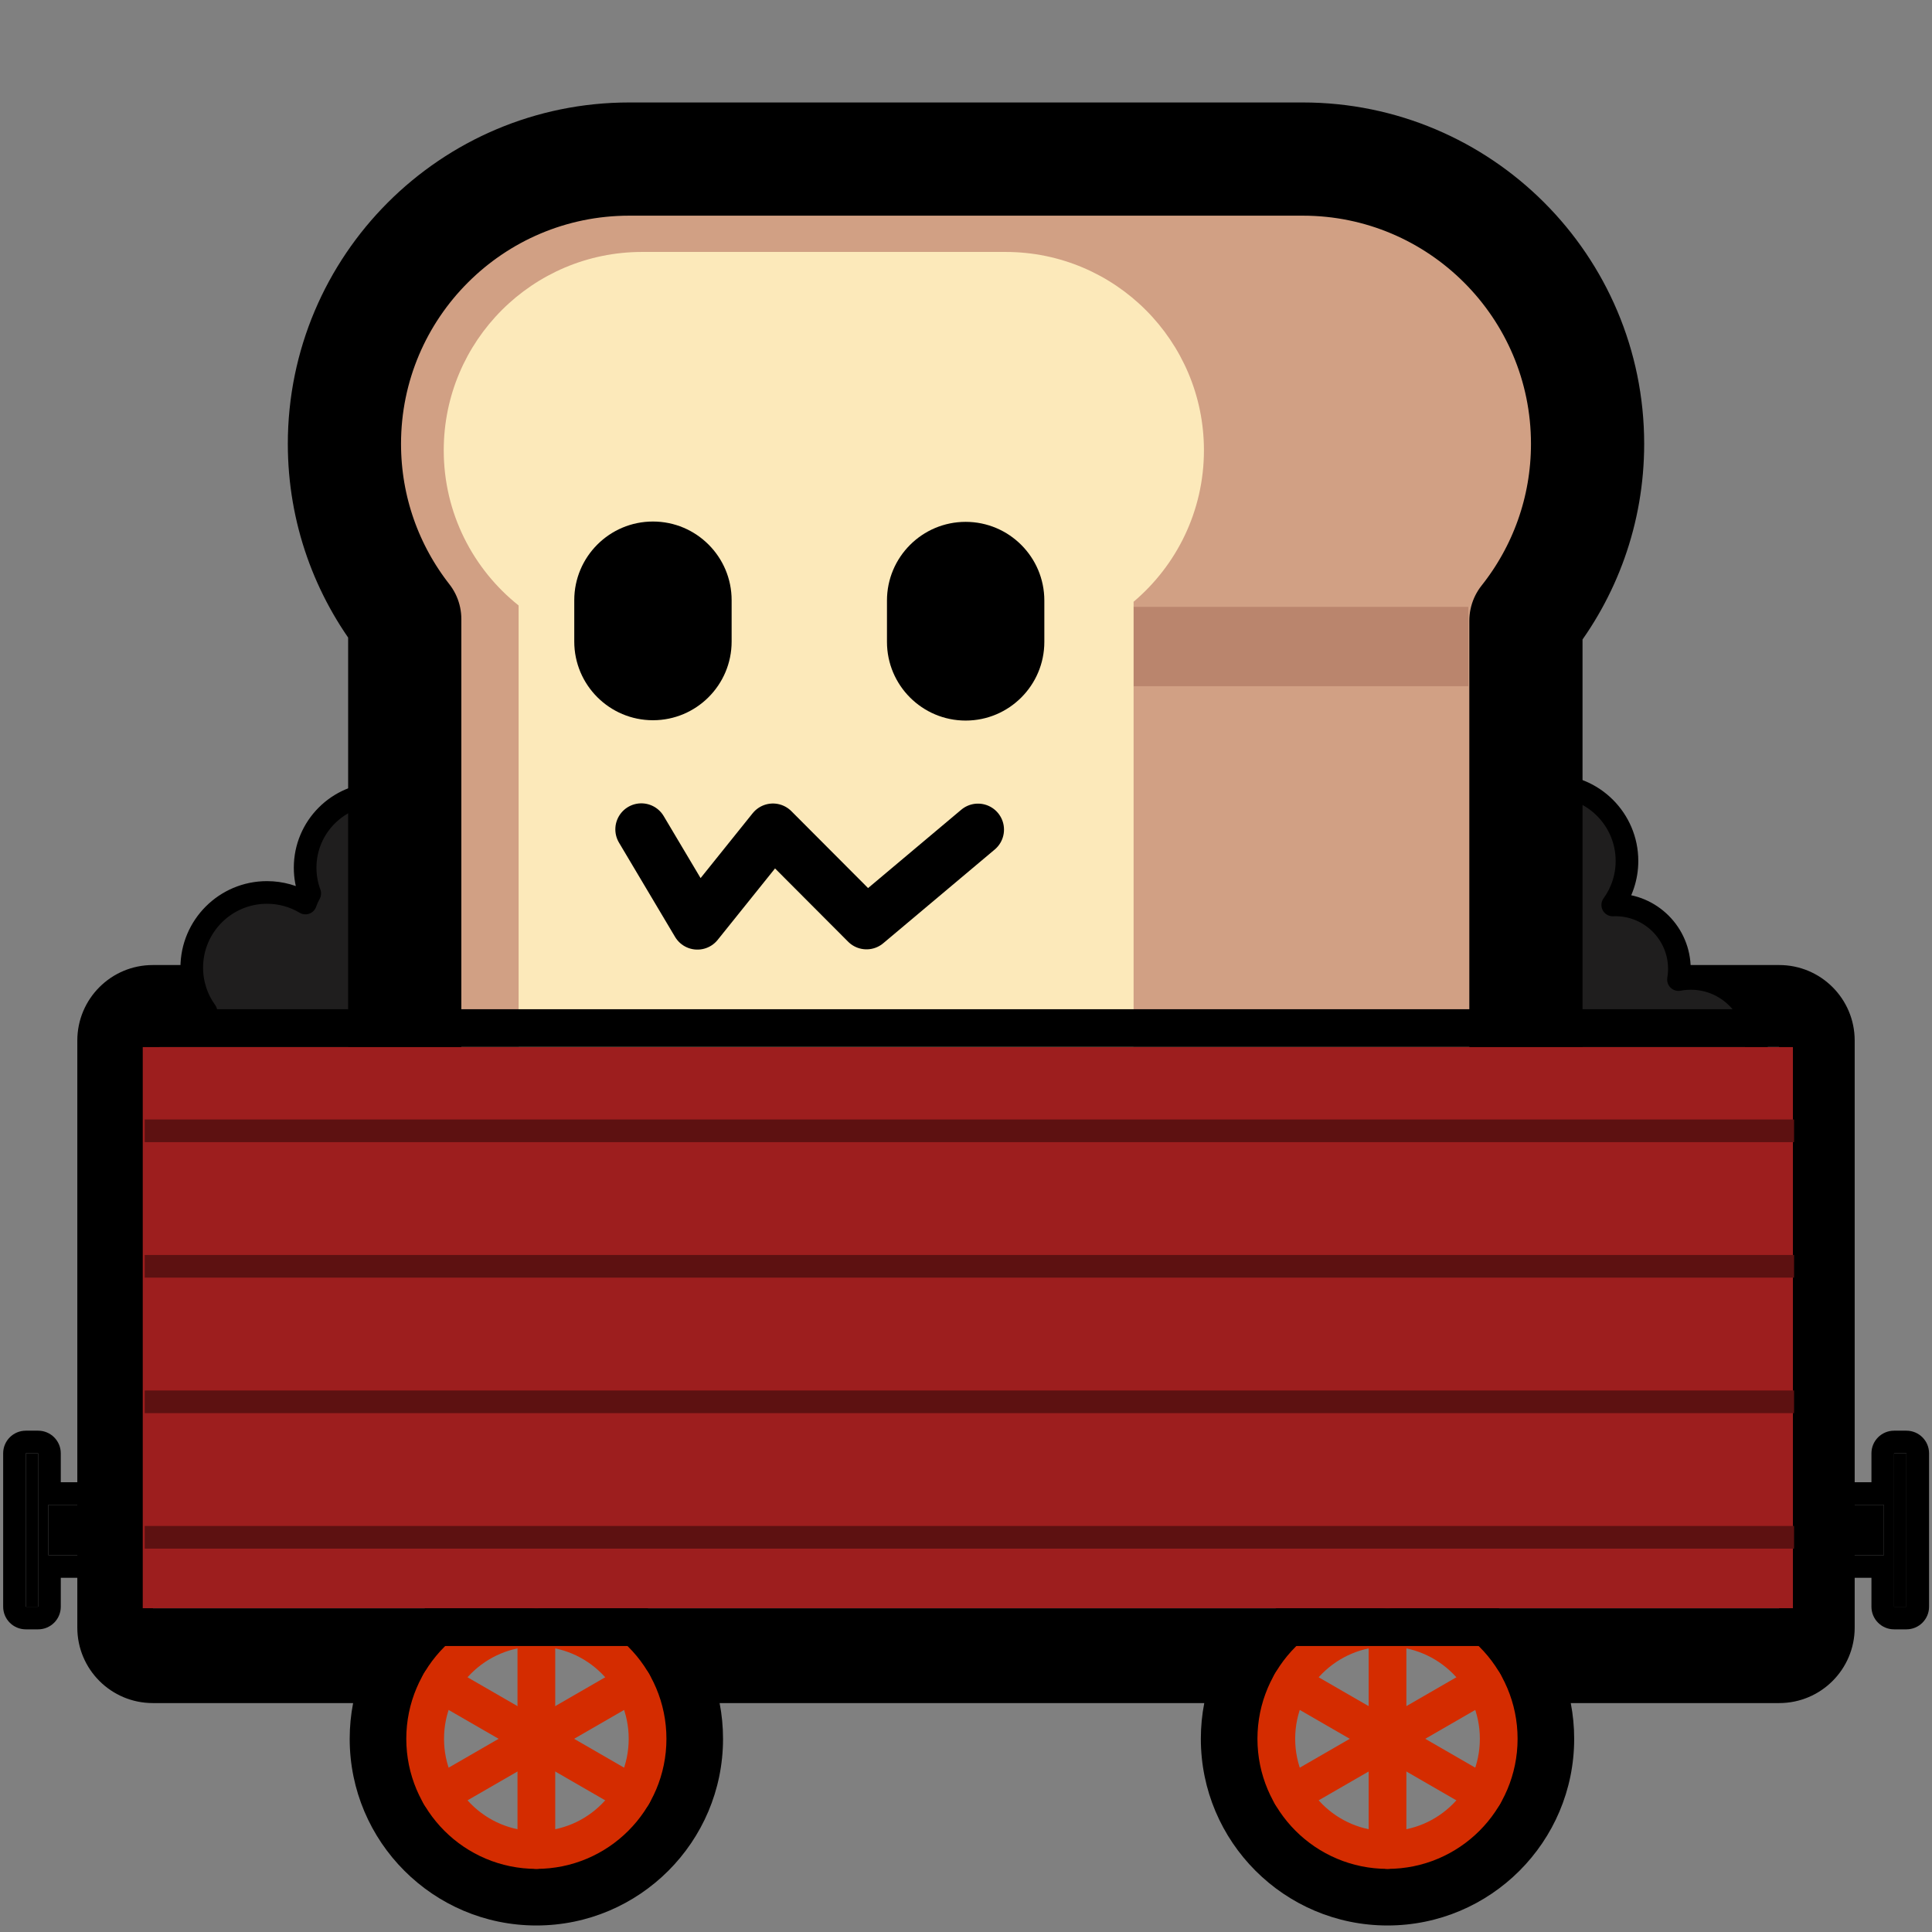 <?xml version="1.0" encoding="UTF-8" standalone="no"?>
<!DOCTYPE svg PUBLIC "-//W3C//DTD SVG 1.1//EN" "http://www.w3.org/Graphics/SVG/1.1/DTD/svg11.dtd">
<svg width="100%" height="100%" viewBox="0 0 256 256" version="1.1" xmlns="http://www.w3.org/2000/svg" xmlns:xlink="http://www.w3.org/1999/xlink" xml:space="preserve" xmlns:serif="http://www.serif.com/" style="fill-rule:evenodd;clip-rule:evenodd;stroke-linejoin:round;stroke-miterlimit:2;">
    <rect x="0" y="0" width="256" height="256" fill="#808080" stroke="none"/>
    <rect id="neobread_train_wagon" x="0" y="0" width="256" height="256" style="fill:none;"/>
    <path id="Wagon-outline" serif:id="Wagon outline" d="M205.572,223.666C206.232,225.795 206.587,228.057 206.587,230.401C206.587,242.949 196.4,253.136 183.853,253.136C171.305,253.136 161.118,242.949 161.118,230.401C161.118,228.057 161.473,225.795 162.134,223.666L92.79,223.666C93.45,225.795 93.806,228.057 93.806,230.401C93.806,242.949 83.619,253.136 71.071,253.136C58.523,253.136 48.336,242.949 48.336,230.401C48.336,228.057 48.692,225.795 49.352,223.666L20.245,223.666C15.827,223.666 12.245,220.085 12.245,215.666L12.245,137.873C12.245,133.455 15.827,129.873 20.245,129.873L235.755,129.873C240.173,129.873 243.755,133.455 243.755,137.873L243.755,215.666C243.755,220.085 240.173,223.666 235.755,223.666L205.572,223.666ZM183.853,215.666C175.72,215.666 169.118,222.269 169.118,230.401C169.118,238.533 175.72,245.136 183.853,245.136C191.985,245.136 198.587,238.533 198.587,230.401C198.587,222.269 191.985,215.666 183.853,215.666ZM235.755,215.666L235.755,137.873L20.245,137.873L20.245,215.666L235.755,215.666ZM71.071,215.666C62.939,215.666 56.336,222.269 56.336,230.401C56.336,238.533 62.939,245.136 71.071,245.136C79.203,245.136 85.806,238.533 85.806,230.401C85.806,222.269 79.203,215.666 71.071,215.666Z"/>
    <path d="M208.134,225.666C208.431,227.199 208.587,228.782 208.587,230.401C208.587,244.053 197.504,255.136 183.853,255.136C170.201,255.136 159.118,244.053 159.118,230.401C159.118,228.782 159.274,227.199 159.571,225.666L95.352,225.666C95.65,227.199 95.806,228.782 95.806,230.401C95.806,244.053 84.723,255.136 71.071,255.136C57.42,255.136 46.336,244.053 46.336,230.401C46.336,228.782 46.492,227.199 46.79,225.666L20.245,225.666C14.722,225.666 10.245,221.189 10.245,215.666L10.245,137.873C10.245,132.35 14.722,127.873 20.245,127.873L235.755,127.873C241.278,127.873 245.755,132.35 245.755,137.873L245.755,215.666C245.755,221.189 241.278,225.666 235.755,225.666L208.134,225.666ZM183.853,215.666C175.72,215.666 169.118,222.269 169.118,230.401C169.118,238.533 175.72,245.136 183.853,245.136C191.985,245.136 198.587,238.533 198.587,230.401C198.587,222.269 191.985,215.666 183.853,215.666ZM235.755,215.666L235.755,137.873L20.245,137.873L20.245,215.666L235.755,215.666ZM71.071,215.666C62.939,215.666 56.336,222.269 56.336,230.401C56.336,238.533 62.939,245.136 71.071,245.136C79.203,245.136 85.806,238.533 85.806,230.401C85.806,222.269 79.203,215.666 71.071,215.666Z"/>
    <g id="Right-wheel" serif:id="Right wheel">
        <path d="M183.853,207.666C196.4,207.666 206.587,217.853 206.587,230.401C206.587,242.949 196.4,253.136 183.853,253.136C171.305,253.136 161.118,242.949 161.118,230.401C161.118,217.853 171.305,207.666 183.853,207.666ZM183.853,215.666C175.72,215.666 169.118,222.269 169.118,230.401C169.118,238.533 175.72,245.136 183.853,245.136C191.985,245.136 198.587,238.533 198.587,230.401C198.587,222.269 191.985,215.666 183.853,215.666Z"/>
        <circle cx="183.853" cy="230.401" r="14.735" style="fill:none;stroke:rgb(212,44,0);stroke-width:5px;"/>
        <path d="M183.853,215.666L183.853,245.136" style="fill:none;stroke:rgb(212,44,0);stroke-width:5px;stroke-linecap:round;stroke-miterlimit:1.5;"/>
        <path d="M171.092,223.034L196.613,237.768" style="fill:none;stroke:rgb(212,44,0);stroke-width:5px;stroke-linecap:round;stroke-miterlimit:1.5;"/>
        <path d="M171.092,237.768L196.613,223.034" style="fill:none;stroke:rgb(212,44,0);stroke-width:5px;stroke-linecap:round;stroke-miterlimit:1.5;"/>
    </g>
    <g id="Left-wheel" serif:id="Left wheel">
        <path d="M71.071,207.666C83.619,207.666 93.806,217.853 93.806,230.401C93.806,242.949 83.619,253.136 71.071,253.136C58.523,253.136 48.336,242.949 48.336,230.401C48.336,217.853 58.523,207.666 71.071,207.666ZM71.071,215.666C62.939,215.666 56.336,222.269 56.336,230.401C56.336,238.533 62.939,245.136 71.071,245.136C79.203,245.136 85.806,238.533 85.806,230.401C85.806,222.269 79.203,215.666 71.071,215.666Z"/>
        <circle cx="71.071" cy="230.401" r="14.735" style="fill:none;stroke:rgb(212,44,0);stroke-width:5px;"/>
        <path d="M71.071,215.666L71.071,245.136" style="fill:none;stroke:rgb(212,44,0);stroke-width:5px;stroke-linecap:round;stroke-miterlimit:1.5;"/>
        <path d="M58.31,223.034L83.832,237.768" style="fill:none;stroke:rgb(212,44,0);stroke-width:5px;stroke-linecap:round;stroke-miterlimit:1.5;"/>
        <path d="M58.31,237.768L83.832,223.034" style="fill:none;stroke:rgb(212,44,0);stroke-width:5px;stroke-linecap:round;stroke-miterlimit:1.5;"/>
    </g>
    <path id="Coal" d="M18.238,143.878C18.354,143.895 18.469,143.914 18.583,143.936C18.505,143.474 18.464,142.999 18.464,142.514C18.464,137.839 22.261,134.042 26.936,134.042C27.057,134.042 27.176,134.045 27.295,134.05C26.108,132.41 25.409,130.395 25.409,128.218C25.409,122.718 29.873,118.254 35.373,118.254C37.235,118.254 38.98,118.766 40.472,119.657C40.626,119.215 40.818,118.79 41.043,118.385C40.648,117.323 40.431,116.174 40.431,114.975C40.431,109.579 44.812,105.198 50.208,105.198C53.742,105.198 56.841,107.078 58.558,109.891C59.182,109.766 59.826,109.7 60.486,109.7C60.798,109.7 61.107,109.715 61.411,109.744C61.586,109.721 61.762,109.703 61.939,109.691C63.563,106.39 66.961,104.117 70.885,104.117C72.748,104.117 74.492,104.629 75.984,105.52C77.101,102.329 80.14,100.037 83.711,100.037C85,100.037 86.219,100.336 87.304,100.867C88.928,97.718 92.214,95.563 95.998,95.563C98.014,95.563 99.888,96.174 101.444,97.221L101.447,97.221C103.31,97.221 105.054,97.734 106.546,98.625C107.663,95.434 110.702,93.142 114.273,93.142C115.561,93.142 116.781,93.441 117.866,93.972C119.49,90.823 122.775,88.668 126.56,88.668C127.541,88.668 128.489,88.813 129.383,89.082C130.417,84.793 134.283,81.603 138.888,81.603C142.672,81.603 145.957,83.758 147.582,86.907C148.667,86.375 149.886,86.077 151.175,86.077C154.745,86.077 157.785,88.368 158.902,91.56C160.394,90.668 162.138,90.156 164.001,90.156C168.857,90.156 172.907,93.638 173.787,98.24C175.54,96.581 177.905,95.563 180.506,95.563C184.291,95.563 187.576,97.718 189.2,100.867C190.285,100.336 191.505,100.037 192.793,100.037C196.364,100.037 199.403,102.329 200.52,105.52C202.012,104.629 203.756,104.117 205.619,104.117C211.118,104.117 215.583,108.581 215.583,114.081C215.583,116.258 214.883,118.273 213.696,119.913C213.815,119.908 213.935,119.905 214.055,119.905C218.731,119.905 222.527,123.702 222.527,128.377C222.527,128.862 222.486,129.337 222.408,129.799C222.937,129.699 223.484,129.646 224.042,129.646C228.854,129.646 232.76,133.552 232.76,138.364C232.76,140.631 227.745,155.806 226.325,157.357C226.325,157.357 217.417,160.076 206.026,162.032C205.094,164.523 204.246,166.485 203.782,166.992C203.782,166.992 157.207,181.208 140.865,168.01L140.54,167.719C131.305,170.251 99.304,178.106 83.524,170.15C82.169,170.444 80.735,170.739 79.242,171.026L77.584,172.512C63.984,183.496 29.446,175.493 18.238,172.498L18.238,143.878Z" style="fill:rgb(31,30,30);stroke:black;stroke-width:3px;stroke-linecap:round;stroke-miterlimit:1.5;"/>
    <g id="Bread">
        <path id="Crust" d="M172.626,21.077C193.453,21.077 210.362,37.986 210.362,58.812C210.362,67.666 207.306,75.811 202.193,82.251L202.193,140.738C202.193,151.639 193.343,160.489 182.441,160.489L73.382,160.489C62.481,160.489 53.63,151.639 53.63,140.738L53.63,82.026C48.624,75.622 45.638,67.563 45.638,58.812C45.638,37.986 62.547,21.077 83.374,21.077L172.626,21.077Z" style="fill:rgb(209,160,132);stroke:black;stroke-width:15px;stroke-linecap:round;stroke-miterlimit:1.5;"/>
        <rect id="Shadow" x="124.093" y="80.414" width="70.471" height="10.512" style="fill:rgb(186,133,109);"/>
        <path id="Slice" d="M68.72,80.229C62.675,75.412 58.798,67.988 58.798,59.665C58.798,45.16 70.574,33.384 85.078,33.384L133.247,33.384C147.752,33.384 159.528,45.16 159.528,59.665C159.528,67.708 155.907,74.912 150.207,79.735L150.207,138.165C150.207,143.84 145.6,148.447 139.925,148.447L79.002,148.447C73.327,148.447 68.72,143.84 68.72,138.165L68.72,80.229Z" style="fill:rgb(252,233,186);"/>
        <g id="Face">
            <path id="Mouth" d="M84.98,109.892L92.409,122.382L102.419,109.914L114.819,122.347L129.59,109.929" style="fill:none;stroke:black;stroke-width:6.89px;stroke-linecap:round;stroke-miterlimit:1.5;"/>
            <g id="Eyes">
                <path id="Right-eye" serif:id="Right eye" d="M138.38,79.575L138.38,85.053C138.38,90.807 133.708,95.479 127.954,95.479C122.2,95.479 117.528,90.807 117.528,85.053L117.528,79.575C117.528,73.821 122.2,69.149 127.954,69.149C133.708,69.149 138.38,73.821 138.38,79.575Z"/>
                <path id="Left-eye" serif:id="Left eye" d="M96.945,79.531L96.945,85.009C96.945,90.763 92.274,95.435 86.519,95.435C80.765,95.435 76.093,90.763 76.093,85.009L76.093,79.531C76.093,73.776 80.765,69.105 86.519,69.105C92.274,69.105 96.945,73.776 96.945,79.531Z"/>
            </g>
        </g>
    </g>
    <rect id="Front-panel" serif:id="Front panel" x="18.889" y="138.728" width="218.694" height="74.379" style="fill:rgb(157,30,30);"/>
    <path d="M242.584,138.728L242.584,213.107C242.584,215.868 240.345,218.107 237.584,218.107L18.889,218.107C16.128,218.107 13.889,215.868 13.889,213.107L13.889,138.728C13.889,135.967 16.128,133.728 18.889,133.728L237.584,133.728C240.345,133.728 242.584,135.967 242.584,138.728ZM237.584,138.728L18.889,138.728L18.889,213.107L237.584,213.107L237.584,138.728Z"/>
    <g id="Panel-shadows" serif:id="Panel shadows">
        <path d="M19.177,149.839L237.723,149.839" style="fill:none;stroke:rgb(93,17,17);stroke-width:3px;stroke-miterlimit:1.5;"/>
        <path d="M19.177,167.793L237.723,167.793" style="fill:none;stroke:rgb(93,17,17);stroke-width:3px;stroke-miterlimit:1.5;"/>
        <path d="M19.177,185.747L237.723,185.747" style="fill:none;stroke:rgb(93,17,17);stroke-width:3px;stroke-miterlimit:1.5;"/>
        <path d="M19.177,203.7L237.723,203.7" style="fill:none;stroke:rgb(93,17,17);stroke-width:3px;stroke-miterlimit:1.5;"/>
    </g>
    <path id="Right-buffer" serif:id="Right buffer" d="M249.624,199.404L249.624,206.067L244.508,206.067L244.508,199.404L249.624,199.404ZM252.611,192.573L252.611,212.897L250.976,212.897L250.976,192.573L252.611,192.573Z"/>
    <path d="M247.976,196.404L247.976,192.573C247.976,190.916 249.319,189.573 250.976,189.573L252.611,189.573C254.268,189.573 255.611,190.916 255.611,192.573L255.611,212.897C255.611,214.554 254.268,215.897 252.611,215.897L250.976,215.897C249.319,215.897 247.976,214.554 247.976,212.897L247.976,209.067L244.508,209.067C242.852,209.067 241.508,207.723 241.508,206.067L241.508,199.404C241.508,197.747 242.852,196.404 244.508,196.404L247.976,196.404ZM252.611,192.573L250.976,192.573L250.976,212.897L252.611,212.897L252.611,192.573ZM249.624,199.404L244.508,199.404L244.508,206.067L249.624,206.067L249.624,199.404Z"/>
    <path id="Left-buffer" serif:id="Left buffer" d="M6.405,199.404L6.405,206.067L11.521,206.067L11.521,199.404L6.405,199.404ZM3.419,192.573L3.419,212.897L5.054,212.897L5.054,192.573L3.419,192.573Z"/>
    <path d="M8.054,196.404L11.521,196.404C13.178,196.404 14.521,197.747 14.521,199.404L14.521,206.067C14.521,207.723 13.178,209.067 11.521,209.067L8.054,209.067L8.054,212.897C8.054,214.554 6.71,215.897 5.054,215.897L3.419,215.897C1.762,215.897 0.419,214.554 0.419,212.897L0.419,192.573C0.419,190.916 1.762,189.573 3.419,189.573L5.054,189.573C6.71,189.573 8.054,190.916 8.054,192.573L8.054,196.404ZM3.419,192.573L3.419,212.897L5.054,212.897L5.054,192.573L3.419,192.573ZM6.405,199.404L6.405,206.067L11.521,206.067L11.521,199.404L6.405,199.404Z"/>
</svg>
